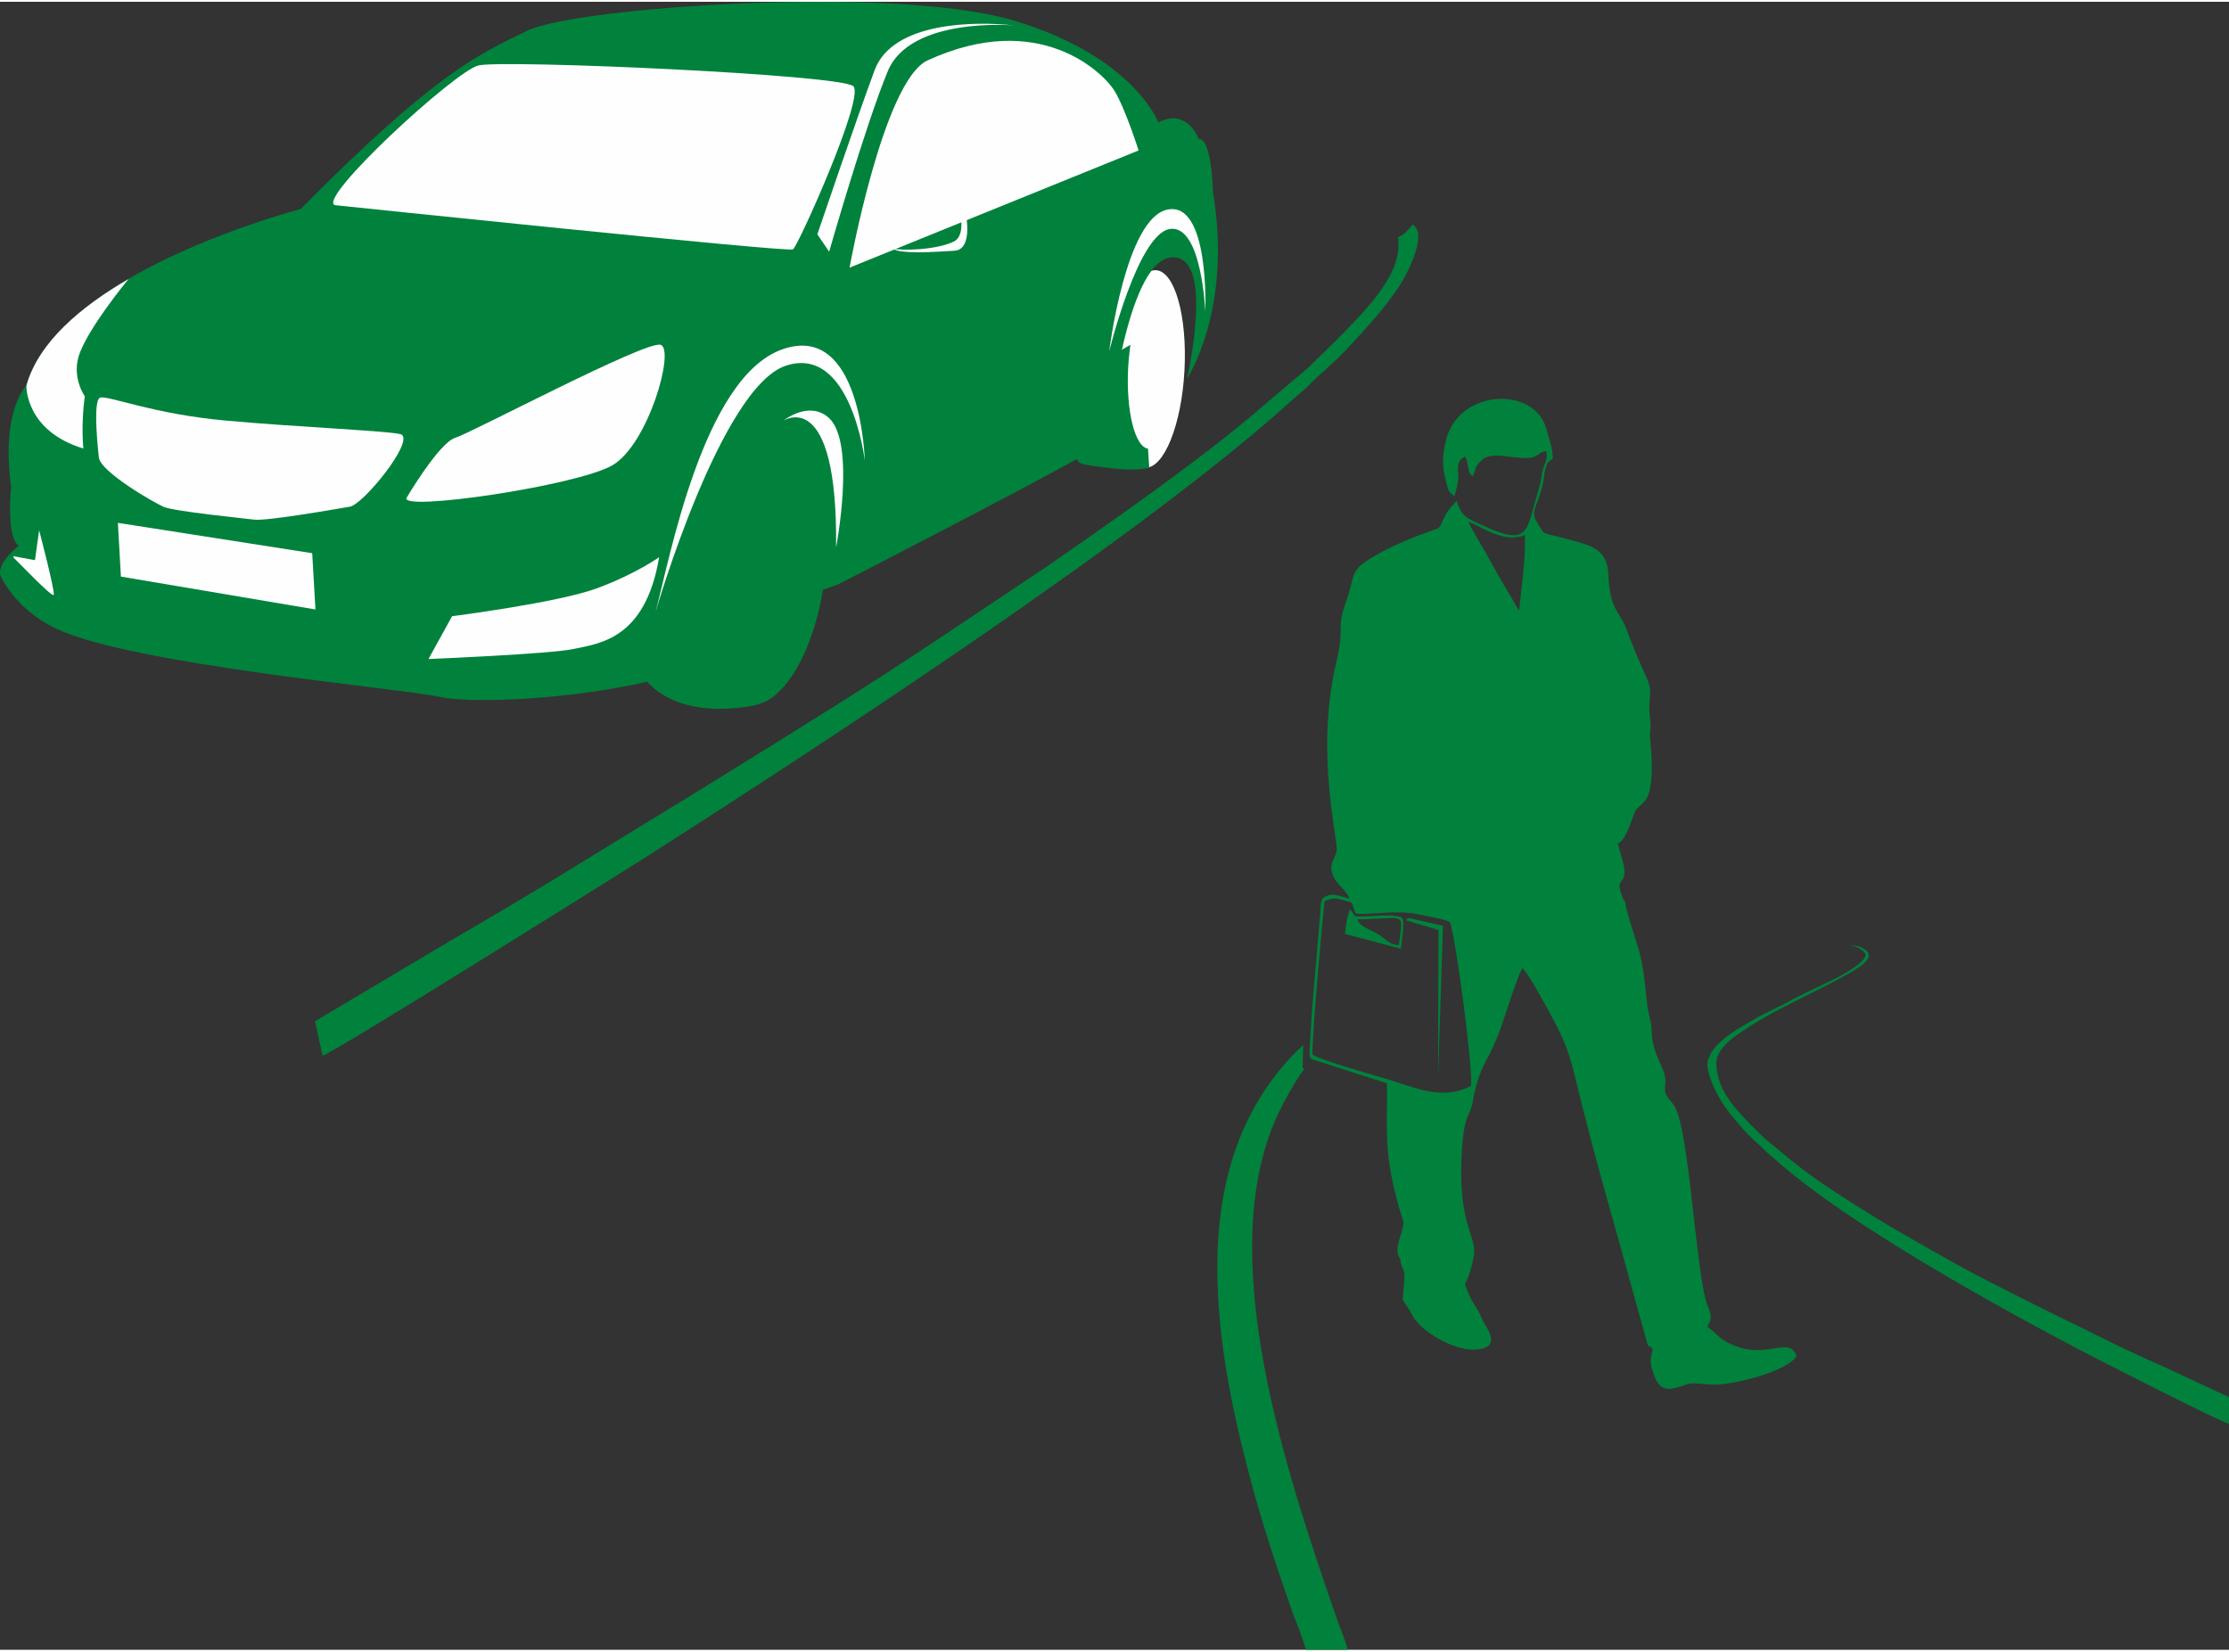 <?xml version="1.0" encoding="UTF-8"?>
<!DOCTYPE svg PUBLIC "-//W3C//DTD SVG 1.1//EN" "http://www.w3.org/Graphics/SVG/1.1/DTD/svg11.dtd">
<!-- Creator: CorelDRAW 2017 -->
<svg xmlns="http://www.w3.org/2000/svg" xml:space="preserve" width="278px" height="206px" version="1.1" shape-rendering="geometricPrecision" text-rendering="geometricPrecision" image-rendering="optimizeQuality" fill-rule="evenodd" clip-rule="evenodd"
viewBox="0 0 96.24 71.16"
 xmlns:xlink="http://www.w3.org/1999/xlink">
 <rect x="0" y="0" width="96.24" height="71.16" fill="#333333" stroke="none"/>
 <g id="Слой_x0020_1">
  <path fill="#00823C" d="M65.59 26.3l-0.39 -0.67c-0.39,-0.63 -0.73,-1.26 -1.09,-1.91 -0.17,-0.3 -0.62,-1.02 -0.7,-1.27 0.64,0.26 1.57,0.95 2.43,0.57 0.04,1.02 -0.15,2.25 -0.25,3.28zm-4.99 26.39c-0.01,0.47 -0.48,1.21 -0.14,1.59 0.01,0.38 0.2,0.42 0.18,0.82 -0.07,1.38 -0.23,0.56 0.34,1.62 0.38,0.7 1.73,1.49 2.65,1.48 1.33,-0.03 0.51,-0.99 0.39,-1.26 -0.37,-0.84 -0.37,-0.55 -0.68,-1.32 -0.2,-0.5 0.01,-0.01 0.29,-1.44 0.17,-0.87 -0.73,-1.38 -0.51,-4.62 0.11,-1.63 0.36,-1.39 0.48,-2.13 0.13,-0.8 0.35,-1.32 0.69,-1.95 0.46,-0.85 0.72,-1.87 1.08,-2.86 0.08,-0.2 0.25,-0.75 0.37,-0.89 0.31,0.34 0.81,1.28 1.07,1.74 0.97,1.75 1,2.17 1.46,4.03 0.74,2.97 1.57,5.74 2.36,8.66 0.1,0.36 0.2,0.7 0.3,1.07 0.35,1.29 0.16,0.57 0.43,0.96 -0.12,0.48 -0.13,0.56 0.03,1.04 0.35,1.1 1.04,0.52 1.62,0.43 0.18,-0.02 0.78,0.06 1.08,0.05 0.96,-0.03 3.13,-0.61 3.48,-1.24 -0.36,-0.95 -1.4,0.34 -3.11,-0.65 -0.31,-0.18 -0.45,-0.43 -0.73,-0.59 0.05,-0.27 0.07,-0.1 0.12,-0.31 0.06,-0.3 -0.12,-0.55 -0.19,-0.82 -0.46,-1.59 -0.73,-7.36 -1.36,-8.41 -0.23,-0.38 -0.47,-0.39 -0.4,-0.94 0.1,-0.65 -0.55,-1.18 -0.58,-2.21 -0.01,-0.52 -0.13,-0.72 -0.19,-1.16 -0.11,-0.89 -0.13,-1.59 -0.37,-2.43 -0.12,-0.42 -0.59,-1.81 -0.6,-2.11l-0.09 -0.12c-0.05,-0.17 -0.18,-0.45 -0.14,-0.62 0.05,-0.19 0.21,-0.18 0.21,-0.53 0,-0.32 -0.21,-0.89 -0.29,-1.22 0.42,-0.17 0.65,-1.3 0.8,-1.48 0.09,-0.11 0.25,-0.21 0.37,-0.36 0.41,-0.49 0.3,-1.93 0.23,-2.63 -0.04,-0.35 0.03,-0.39 0.01,-0.71 -0.01,-0.23 -0.05,-0.44 -0.05,-0.69 0.01,-0.62 0.13,-0.75 -0.13,-1.33 -0.33,-0.72 -0.59,-1.34 -0.89,-2.14 -0.25,-0.67 -0.68,-0.73 -0.75,-2.29 -0.04,-1.03 -0.66,-1.22 -1.55,-1.46 -1.48,-0.42 -1.1,-0.13 -1.52,-0.77 -0.32,-0.5 0.01,-0.65 0.25,-1.7 0.05,-0.23 0.04,-0.41 0.11,-0.63 0.1,-0.36 0.11,-0.25 0.31,-0.43 0.01,-0.47 -0.16,-0.83 -0.26,-1.25 -0.49,-1.91 -3.81,-1.78 -4.35,0.46 -0.21,0.86 -0.13,1.27 0.05,1.95 0.08,0.31 0.11,0.28 0.32,0.46 0.08,-0.32 0.18,-0.62 0.16,-0.93 -0.04,-0.4 -0.01,-0.66 0.31,-0.78 0.16,0.35 0.07,0.66 0.3,0.85 0.15,-0.18 0.05,-0.4 0.43,-0.72 0.42,-0.37 1.28,-0.03 1.98,-0.07 0.46,-0.03 0.47,-0.29 0.78,-0.29 0.1,0.38 -0.11,0.55 -0.18,0.94 -0.06,0.41 -0.08,0.51 -0.2,0.89 -0.48,1.59 -0.34,2.31 -2.32,1.39 -0.68,-0.32 -0.94,-0.35 -1.17,-1.08 -0.33,0.38 -0.38,0.38 -0.63,0.93 -0.13,0.27 -0.13,0.25 -0.4,0.34 -0.9,0.32 -1.83,0.7 -2.61,1.17 -1.02,0.6 -0.72,0.78 -1.13,1.9 -0.44,1.24 -0.04,1.01 -0.42,2.61 -0.94,3.95 0.1,7.72 0.01,8.18 -0.07,0.35 -0.42,0.58 -0.09,1.18 0.15,0.28 0.49,0.48 0.65,0.87 -0.39,-0.09 -0.78,-0.32 -1.15,-0.02 -0.11,0.12 -0.1,0.39 -0.11,0.57l-0.35 4.11c-0.04,0.56 -0.06,0.89 -0.07,1.09 -0.04,0.89 -0.12,1.12 0.08,1.19l3.21 1.03c0.03,1.12 -0.06,2.17 0.08,3.28 0.13,0.96 0.36,1.84 0.64,2.71zm-3.41 -13.84c0.22,-0.13 0.41,-0.16 0.68,-0.09 0.63,0.15 0.49,0.15 0.55,0.3 0.14,0.36 0.03,0.33 0.52,0.32 0.8,-0.03 1.56,-0.14 2.33,0.03 0.34,0.08 1.07,0.18 1.33,0.33 0.24,0.54 1.03,6.51 0.91,7.08 -1.26,0.62 -2.31,0.1 -3.55,-0.28 -0.63,-0.19 -2.92,-0.83 -3.29,-1.08 -0.05,-0.48 0.42,-5.81 0.52,-6.61z"/>
  <path fill="#00823C" d="M74.1 45.84c0.01,-0.52 0.51,-0.96 0.88,-1.22 1.68,-1.18 3.27,-1.75 5.01,-2.76 0.56,-0.33 1.12,-0.76 0.24,-1.08l-0.61 -0.1c0.33,0.04 0.77,0.17 0.92,0.43 0.1,0.39 -1.3,1.07 -1.59,1.21 -0.58,0.28 -1.31,0.61 -1.87,0.93l-0.91 0.45c-0.35,0.18 -0.6,0.34 -0.91,0.52 -0.52,0.29 -1.3,0.83 -1.47,1.37 -0.26,0.4 0.3,1.52 0.48,1.8 0.34,0.55 0.68,0.93 1.05,1.35 0.38,0.43 0.71,0.66 0.92,0.89 0.13,0.14 0.19,0.16 0.32,0.28 3.1,2.81 9.63,6.4 13.27,8.32 0.42,0.22 6.04,3.1 6.41,3.17l0 -1.15 -2.79 -1.3c-0.93,-0.41 -1.88,-0.85 -2.78,-1.3 -0.92,-0.47 -1.81,-0.88 -2.74,-1.35 -3.2,-1.61 -3.17,-1.61 -6.36,-3.44 -1.02,-0.62 -2.03,-1.25 -2.97,-1.89 -1.21,-0.85 -1.46,-1.13 -2.39,-1.87l-0.61 -0.6c-0.7,-0.73 -1.46,-1.5 -1.5,-2.66l0 0z"/>
  <path fill="#00823C" d="M60.7 39.66l1.41 0.42 -0.02 6.37 0.21 -6.55 -1.38 -0.32c-0.22,-0.01 -0.1,-0.04 -0.22,0.08z"/>
  <path fill="#00823C" d="M13.93 45.51l-0.33 -1.49 6.04 -3.59c2,-1.16 4.06,-2.39 6.01,-3.6 1.98,-1.22 3.89,-2.37 5.9,-3.62 6.88,-4.27 6.84,-4.27 13.64,-8.82 2.17,-1.5 4.31,-3 6.27,-4.48 2.55,-1.92 3.04,-2.46 4.97,-4.06l1.22 -1.19c1.42,-1.44 2.94,-2.95 2.71,-4.49 0.29,-0.16 0.22,-0.1 0.44,-0.33 0.06,-0.05 0.12,-0.14 0.18,-0.22 0.71,0.36 -0.25,2.19 -0.57,2.67 -0.64,0.95 -1.3,1.67 -2.05,2.48 -0.74,0.82 -1.44,1.35 -1.85,1.79 -0.27,0.27 -0.4,0.34 -0.66,0.58 -6.32,5.78 -20.3,14.9 -28.1,19.88 -0.91,0.57 -13,8.16 -13.82,8.49z"/>
  <path fill="#00823C" d="M56.27 45.05c-0.07,0.06 -0.16,0.14 -0.27,0.25 -2.35,2.36 -3.43,5.48 -3.44,9.29 -0.01,3.07 0.62,6.11 1.34,8.87 0.5,1.94 1.16,3.95 1.82,5.84 0.19,0.55 0.54,1.34 0.66,1.86l1.81 0c-0.12,-0.47 -0.37,-1.03 -0.53,-1.51 -2.09,-6.06 -5.28,-15.47 -2.53,-21.51 0.27,-0.6 0.76,-1.5 1.2,-2.08l-0.09 -0.01 0.03 -1z"/>
  <path fill="#00823C" d="M58.61 39.62c2.15,-0.02 1.96,-0.4 1.79,1.11 -0.42,0 -0.65,-0.33 -0.93,-0.49 -0.5,-0.27 -0.77,-0.33 -0.86,-0.62zm-0.54 0.63l2.42 0.64c0.02,-0.33 0.17,-1.06 0.06,-1.32 -0.29,-0.24 -1.55,-0.03 -2.05,-0.08l-0.2 -0.31c-0.12,0.19 -0.21,0.78 -0.23,1.07z"/>
  <g id="_1606148108000">
   <path fill="#FEFEFE" fill-rule="nonzero" d="M51.14 15.94c-0.13,2.35 -0.89,4.22 -1.7,4.18 -0.8,-0.05 -1.35,-1.99 -1.22,-4.35 0.13,-2.35 0.89,-4.22 1.69,-4.18 0.81,0.04 1.36,1.99 1.23,4.35z"/>
   <path fill="#FEFEFE" fill-rule="nonzero" d="M41.52 1.99c0,0 1.29,2.39 1.54,6.9l1.14 -0.21 -0.01 -0.25c0,0 -0.5,-4.07 -1.94,-6.62 -0.68,-0.3 -0.73,0.18 -0.73,0.18z"/>
   <path fill="#FEFEFE" fill-rule="nonzero" d="M45.76 2.08c0,0 0.77,1.18 1.63,5.05 0.25,0.15 0.49,0.07 0.49,0.07l-0.21 -0.18c0,0 -0.63,-3.02 -1.63,-4.82 -0.27,-0.39 -0.28,-0.12 -0.28,-0.12z"/>
   <path fill="#FEFEFE" fill-rule="nonzero" d="M31.8 24.41c0.16,-1.39 0.59,-2.57 1.12,-3.24 -0.37,0.68 -0.65,1.63 -0.77,2.69 -0.25,2.21 0.29,4.09 1.22,4.2 0.35,0.04 0.71,-0.18 1.03,-0.58 -0.4,0.75 -0.89,1.18 -1.38,1.13 -0.93,-0.11 -1.48,-1.99 -1.22,-4.2z"/>
  </g>
  <g id="_1606148088320">
   <g>
    <path fill="#00823C" fill-rule="nonzero" d="M35.62 24.74c-0.37,3.28 -1.88,5.8 -3.35,5.63 -1.48,-0.17 -2.37,-2.97 -2,-6.24 0.38,-3.28 1.88,-5.8 3.36,-5.63 1.48,0.17 2.37,2.97 1.99,6.24z"/>
    <path fill="#00823C" fill-rule="nonzero" d="M32.65 30.36c0,0 -3.6,0.9 -5.05,-1.46 1.13,-3.88 2.46,-5.3 2.46,-5.3l2.97 3.18 -0.38 3.58z"/>
    <path fill="#00823C" fill-rule="nonzero" d="M36.95 10.16l0.91 -0.05c0,0 0.48,-1.75 1.09,-1.79 0.6,-0.03 2.73,-0.06 2.93,0.24 0.21,0.31 0.62,2.45 -0.45,2.51 -1.08,0.06 -3.24,0.47 -3.69,0.14l-1.24 0.63 0.13 -1.38 0.32 -0.3z"/>
   </g>
   <g>
    <g>
     <path fill="#00823C" fill-rule="nonzero" d="M36.16 25.17l-1.92 0.65 -2.93 -7.81c0,0 5.62,-2.11 5.82,-2.1 0.2,0.01 1.43,3.34 1.43,3.34l-2.4 5.92z"/>
     <path fill="#00823C" fill-rule="nonzero" d="M49.62 20.1c0,0 -0.44,0.28 -2.79,-0.12 -0.77,-0.13 -0.19,-1.25 -0.25,-2.32 -0.1,-1.92 2.67,-3.06 2.67,-3.06l0.37 5.5z"/>
     <path fill="#00823C" fill-rule="nonzero" d="M49.83 18.64c-0.42,-0.03 -0.72,-1.42 -0.66,-3.09 0.03,-0.91 0.16,-1.71 0.33,-2.26 -0.27,0.48 -0.48,1.5 -0.52,2.7 -0.06,1.68 0.24,3.07 0.66,3.1 0.2,0.02 0.39,-0.26 0.54,-0.72 -0.11,0.19 -0.23,0.28 -0.35,0.27z"/>
    </g>
    <path fill="#00823C" fill-rule="nonzero" d="M0.02 24.78c0,0 0.62,1.45 2.41,2.29 3.31,1.56 14.84,2.57 16.54,2.94 1.7,0.38 7.49,0.01 10.85,-1.19 0,0 0.8,-10.35 4.62,-11.62 3.83,-1.28 1.72,7.97 1.72,7.97 0,0 11.84,-6.07 11.74,-6.29 -0.1,-0.21 0.7,-7.64 2.65,-7.84 1.96,-0.2 0.7,5.23 0.7,5.23 0,0 1.98,-2.96 1.12,-8.06 0,0 -0.04,-2.33 -0.62,-2.29 0,0 -0.48,-1.36 -1.74,-0.71 0,0 -1.05,-2.85 -6.24,-4.4 -5.19,-1.55 -18.96,-0.57 -21.01,0.44 -2.05,1.01 -3.89,1.74 -9.78,7.7 0,0 -10.46,2.7 -11.84,7.62 0,0 -1.11,1.06 -0.66,4.39 0,0 -0.23,2.12 0.33,2.53 0,0 -0.95,0.71 -0.79,1.29z"/>
   </g>
  </g>
  <path fill="#FEFEFE" fill-rule="nonzero" d="M36.68 11.48l12.48 -5.06c0,0 -0.57,-1.81 -1.05,-2.59 -0.48,-0.77 -3.25,-3.51 -8.06,-1.3 -1.91,0.88 -3.37,8.95 -3.37,8.95z"/>
  <path fill="#FEFEFE" fill-rule="nonzero" d="M14.45 8.78c0,0 19.58,2.05 19.79,1.91 0.22,-0.15 3.09,-6.53 2.61,-7.04 -0.47,-0.51 -15.18,-1.16 -16.2,-0.9 -1.02,0.26 -6.94,5.71 -6.2,6.03z"/>
  <path fill="#FEFEFE" fill-rule="nonzero" d="M3.66 17.03c0,0 -0.54,-0.75 -0.27,-1.7 0.34,-1.16 2.16,-3.36 2.16,-3.36l0 0c-2.07,1.2 -3.89,2.74 -4.41,4.6 0,0 -0.07,1.95 2.46,2.72 0,0 -0.11,-0.97 0.06,-2.26z"/>
  <path fill="#FEFEFE" fill-rule="nonzero" d="M4.27 19.68c0,0 -0.3,-2.5 0.06,-2.59 0.36,-0.09 2.29,0.71 5.39,0.99 3.11,0.29 7.39,0.46 7.62,0.61 0.52,0.34 -1.66,3.01 -2.23,3.11 -0.58,0.1 -3.6,0.63 -4.14,0.56 -0.55,-0.07 -3.41,-0.35 -3.9,-0.55 -0.48,-0.21 -2.74,-1.53 -2.8,-2.13z"/>
  <path fill="#FEFEFE" fill-rule="nonzero" d="M17.56 21.41c0,0 1.39,-2.36 2.09,-2.58 0.71,-0.22 8.23,-4.21 8.87,-4.02 0.64,0.18 -0.53,4.32 -2.09,5.21 -1.56,0.89 -9.25,2.01 -8.87,1.39z"/>
  <path fill="#FEFEFE" fill-rule="nonzero" d="M0.59 24.01c0.06,0.03 1.68,1.75 1.73,1.6 0.06,-0.16 -0.63,-2.79 -0.63,-2.79l-0.18 1.29 -0.93 -0.17 0.01 0.07z"/>
  <path fill="#FEFEFE" fill-rule="nonzero" d="M18.5 28.38c0,0 5.28,-0.22 6.24,-0.43 1.09,-0.24 3.12,-0.38 3.72,-3.97 0,0 -0.98,0.71 -2.67,1.34 -1.7,0.63 -6.27,1.21 -6.27,1.21l-1.02 1.85z"/>
  <path fill="#FEFEFE" fill-rule="nonzero" d="M28.3 26.36c0.6,-2.22 2.04,-10.13 5.47,-11.35 3.42,-1.22 3.57,4.81 3.57,4.81 0,0 -0.59,-5.02 -3.4,-4.11 -2.82,0.92 -5.64,10.65 -5.64,10.65z"/>
  <path fill="#FEFEFE" fill-rule="nonzero" d="M47.89 15.1c0,0 0.71,-5.79 2.53,-6.13 1.82,-0.35 1.62,4.41 1.62,4.41 0,0 -0.15,-3.78 -1.53,-3.57 -1.38,0.21 -2.62,5.29 -2.62,5.29z"/>
  <path fill="#FEFEFE" fill-rule="nonzero" d="M41.57 8.78c-0.03,-0.05 -0.11,-0.08 -0.24,-0.11 0.17,0.41 0.36,1.43 -0.14,1.68 -0.75,0.37 -2.3,0.41 -2.67,0.3 0.34,0.26 1.85,0.15 2.69,0.1 0.84,-0.05 0.52,-1.73 0.36,-1.97z"/>
  <path fill="#FEFEFE" fill-rule="nonzero" d="M35.29 10.04c0,0 1.68,-4.95 2.47,-7.08 0.78,-2.12 4.39,-2.12 6.02,-1.94 0,0 -4.48,-0.39 -5.45,1.98 -0.98,2.37 -2.53,7.79 -2.53,7.79l-0.51 -0.75z"/>
  <path fill="#FEFEFE" fill-rule="nonzero" d="M50.88 15.91c-0.11,1.9 -0.68,3.42 -1.28,3.39 -0.59,-0.03 -0.99,-1.61 -0.89,-3.51 0.11,-1.91 0.68,-3.43 1.28,-3.4 0.59,0.03 0.99,1.61 0.89,3.52z"/>
  <path fill="#00823C" fill-rule="nonzero" d="M35.27 24.76c-0.29,2.59 -1.42,4.6 -2.51,4.47 -1.09,-0.12 -1.73,-2.33 -1.44,-4.93 0.3,-2.59 1.43,-4.6 2.52,-4.47 1.09,0.12 1.73,2.33 1.43,4.93z"/>
  <polygon fill="#FEFEFE" fill-rule="nonzero" points="5.09,22.5 13.48,23.81 13.62,26.24 5.22,24.82 "/>
  <path fill="#FEFEFE" fill-rule="nonzero" d="M36.1 23.56c0,0 0.86,-4.49 -0.3,-5.58 -0.86,-0.8 -1.98,0.11 -1.98,0.11 0,0 2.35,-1.56 2.28,5.47z"/>
 </g>
</svg>
